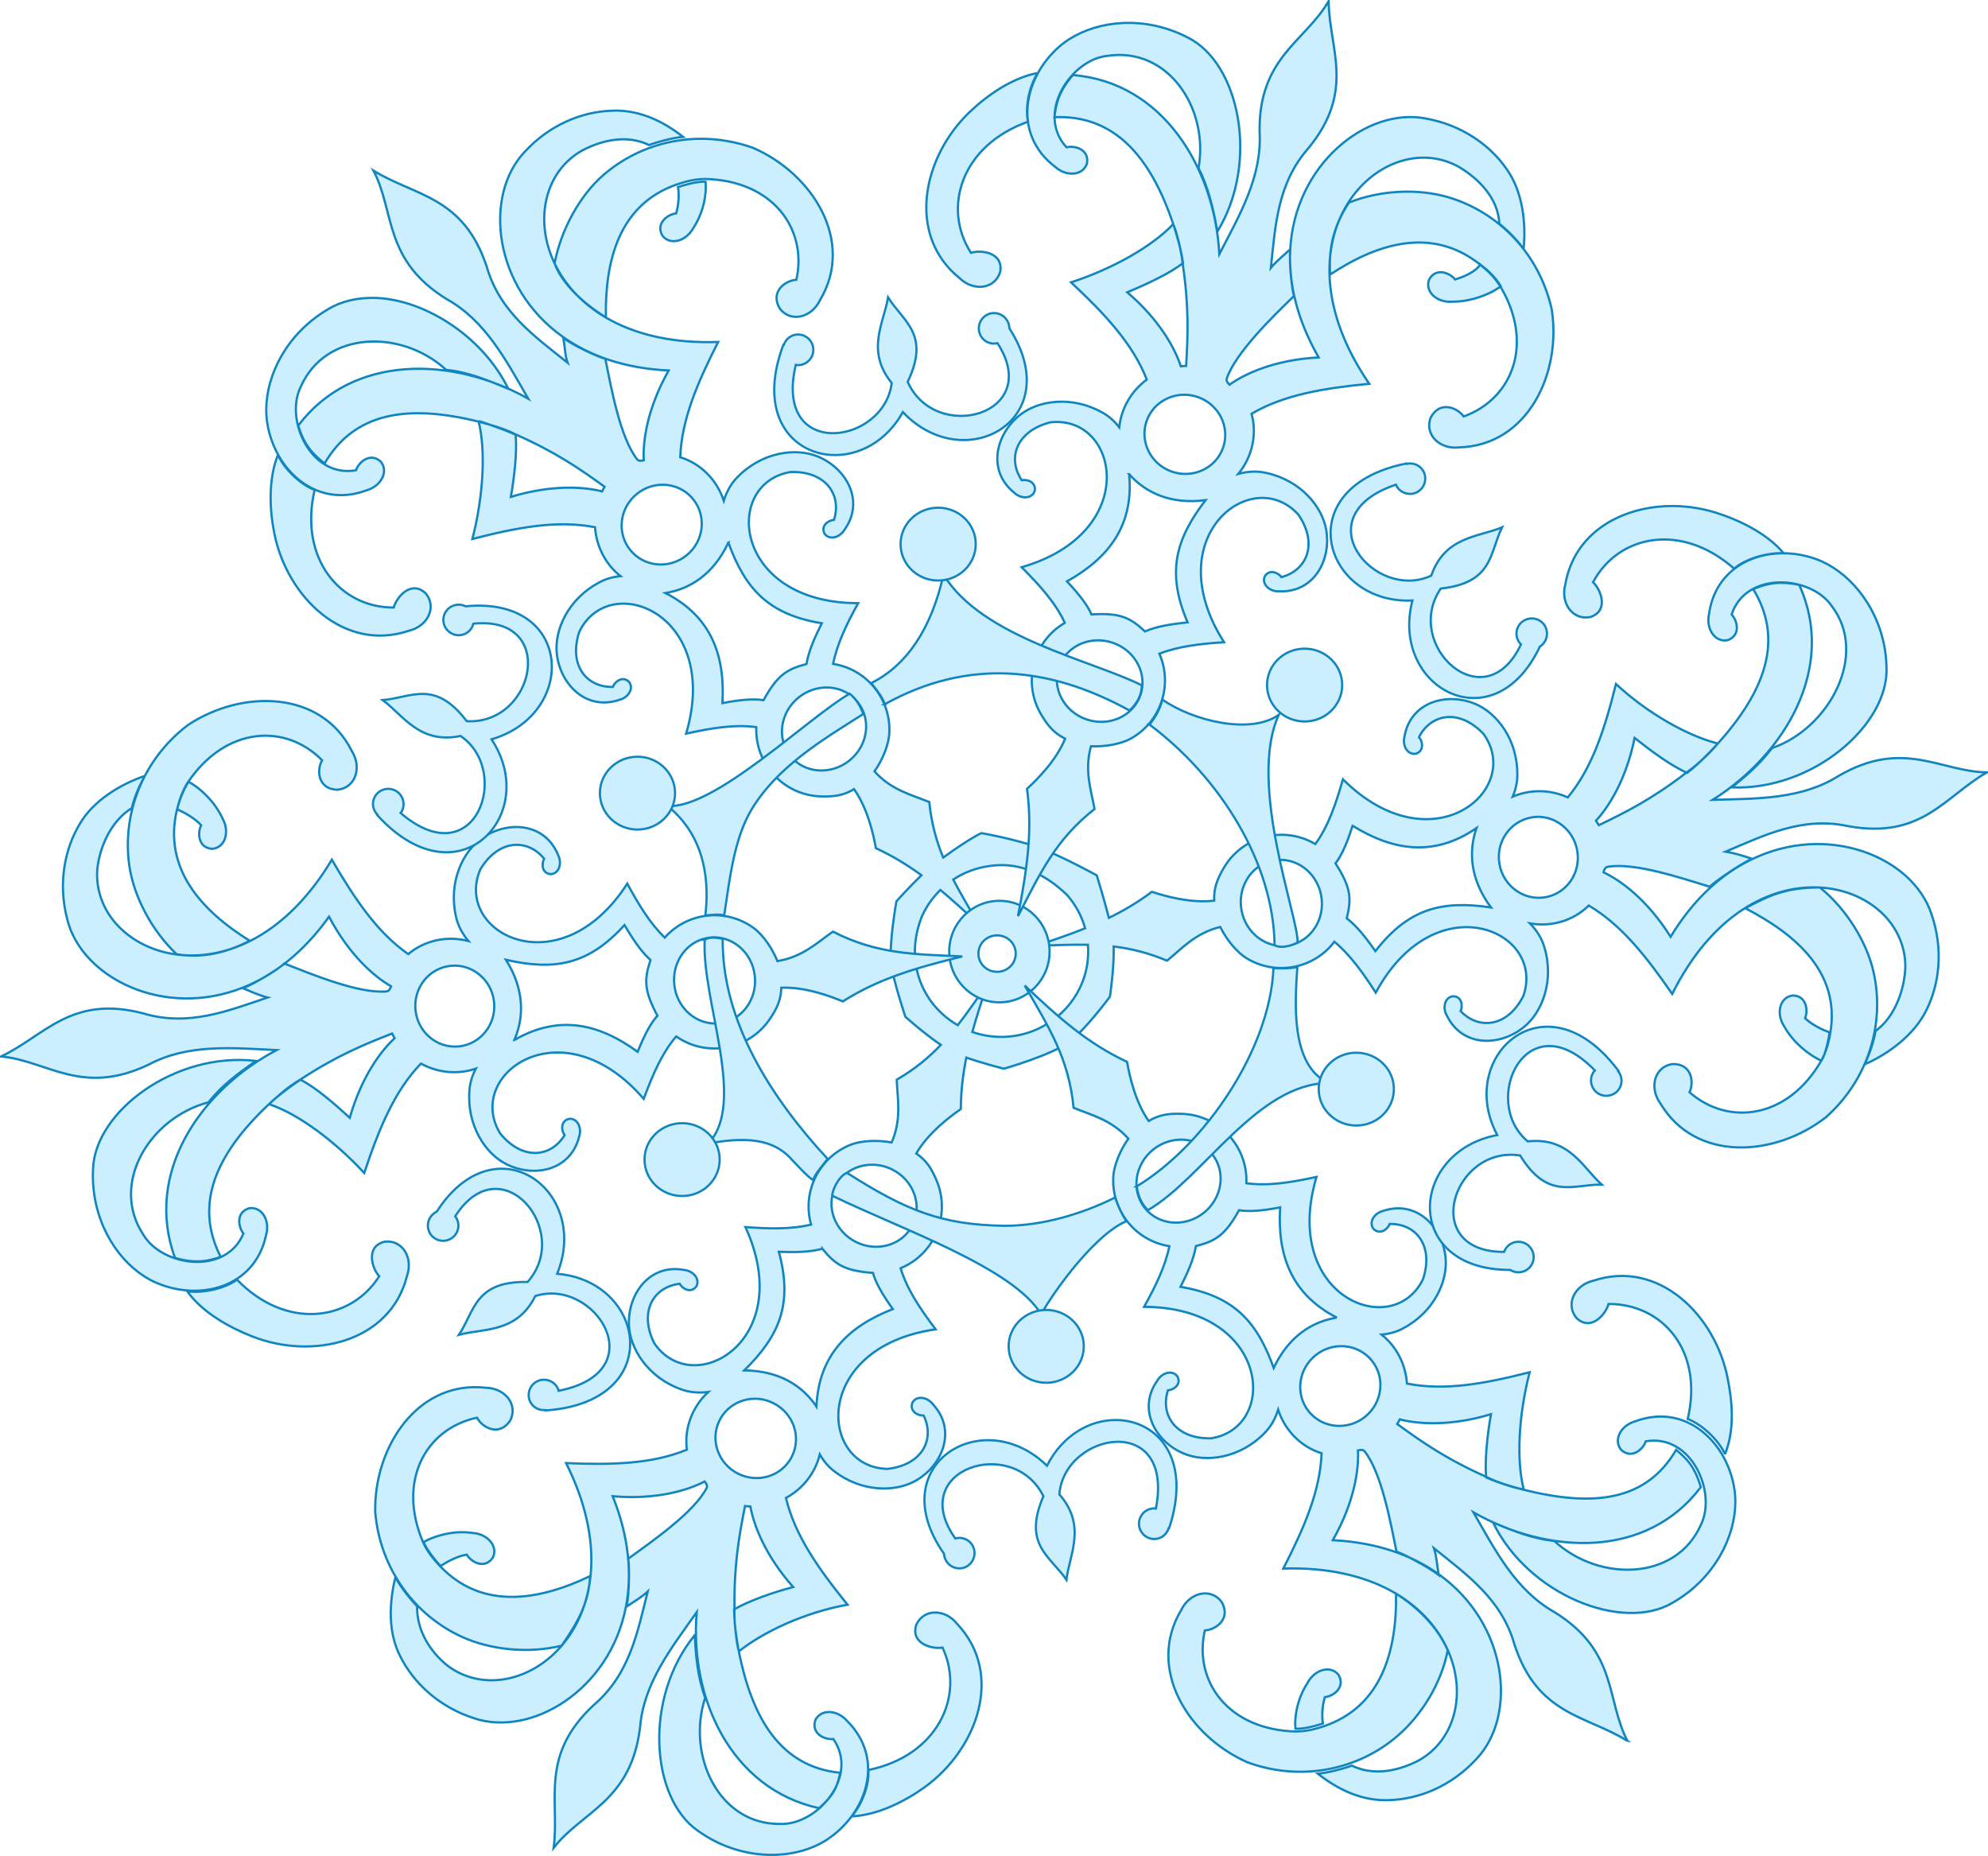 <?xml version="1.0" encoding="UTF-8" standalone="no"?>
<!-- Created with Inkscape (http://www.inkscape.org/) -->
<svg
    xmlns:dc="http://purl.org/dc/elements/1.1/"
    xmlns:cc="http://creativecommons.org/ns#"
    xmlns:rdf="http://www.w3.org/1999/02/22-rdf-syntax-ns#"
    xmlns:svg="http://www.w3.org/2000/svg"
    xmlns="http://www.w3.org/2000/svg"
    xmlns:sodipodi="http://sodipodi.sourceforge.net/DTD/sodipodi-0.dtd"
    xmlns:inkscape="http://www.inkscape.org/namespaces/inkscape"
    xmlns:ns1="http://sozi.baierouge.fr"
    xmlns:xlink="http://www.w3.org/1999/xlink"
    width="429.566"
    height="401.045"
    id="svg2"
    version="1.1"
    inkscape:version="0.47 r22583"
    sodipodi:docname="Новый документ 1"
  >
  <title
      id="title4765"
    >Snow flake</title
  >
  <defs
      id="defs4"
    >
    <inkscape:perspective
        sodipodi:type="inkscape:persp3d"
        inkscape:vp_x="0 : 526.18109 : 1"
        inkscape:vp_y="0 : 1000 : 0"
        inkscape:vp_z="744.09448 : 526.18109 : 1"
        inkscape:persp3d-origin="372.04724 : 350.78739 : 1"
        id="perspective10"
    />
    <inkscape:perspective
        id="perspective2826"
        inkscape:persp3d-origin="0.5 : 0.33333333 : 1"
        inkscape:vp_z="1 : 0.5 : 1"
        inkscape:vp_y="0 : 1000 : 0"
        inkscape:vp_x="0 : 0.5 : 1"
        sodipodi:type="inkscape:persp3d"
    />
    <inkscape:perspective
        id="perspective2848"
        inkscape:persp3d-origin="0.5 : 0.33333333 : 1"
        inkscape:vp_z="1 : 0.5 : 1"
        inkscape:vp_y="0 : 1000 : 0"
        inkscape:vp_x="0 : 0.5 : 1"
        sodipodi:type="inkscape:persp3d"
    />
    <inkscape:perspective
        id="perspective2877"
        inkscape:persp3d-origin="0.5 : 0.33333333 : 1"
        inkscape:vp_z="1 : 0.5 : 1"
        inkscape:vp_y="0 : 1000 : 0"
        inkscape:vp_x="0 : 0.5 : 1"
        sodipodi:type="inkscape:persp3d"
    />
    <inkscape:perspective
        id="perspective2916"
        inkscape:persp3d-origin="0.5 : 0.33333333 : 1"
        inkscape:vp_z="1 : 0.5 : 1"
        inkscape:vp_y="0 : 1000 : 0"
        inkscape:vp_x="0 : 0.5 : 1"
        sodipodi:type="inkscape:persp3d"
    />
    <inkscape:perspective
        id="perspective2940"
        inkscape:persp3d-origin="0.5 : 0.33333333 : 1"
        inkscape:vp_z="1 : 0.5 : 1"
        inkscape:vp_y="0 : 1000 : 0"
        inkscape:vp_x="0 : 0.5 : 1"
        sodipodi:type="inkscape:persp3d"
    />
    <inkscape:perspective
        id="perspective2965"
        inkscape:persp3d-origin="0.5 : 0.33333333 : 1"
        inkscape:vp_z="1 : 0.5 : 1"
        inkscape:vp_y="0 : 1000 : 0"
        inkscape:vp_x="0 : 0.5 : 1"
        sodipodi:type="inkscape:persp3d"
    />
    <inkscape:perspective
        id="perspective2993"
        inkscape:persp3d-origin="0.5 : 0.33333333 : 1"
        inkscape:vp_z="1 : 0.5 : 1"
        inkscape:vp_y="0 : 1000 : 0"
        inkscape:vp_x="0 : 0.5 : 1"
        sodipodi:type="inkscape:persp3d"
    />
    <inkscape:perspective
        id="perspective3021"
        inkscape:persp3d-origin="0.5 : 0.33333333 : 1"
        inkscape:vp_z="1 : 0.5 : 1"
        inkscape:vp_y="0 : 1000 : 0"
        inkscape:vp_x="0 : 0.5 : 1"
        sodipodi:type="inkscape:persp3d"
    />
    <inkscape:perspective
        id="perspective3043"
        inkscape:persp3d-origin="0.5 : 0.33333333 : 1"
        inkscape:vp_z="1 : 0.5 : 1"
        inkscape:vp_y="0 : 1000 : 0"
        inkscape:vp_x="0 : 0.5 : 1"
        sodipodi:type="inkscape:persp3d"
    />
    <inkscape:perspective
        id="perspective3043-7"
        inkscape:persp3d-origin="0.5 : 0.33333333 : 1"
        inkscape:vp_z="1 : 0.5 : 1"
        inkscape:vp_y="0 : 1000 : 0"
        inkscape:vp_x="0 : 0.5 : 1"
        sodipodi:type="inkscape:persp3d"
    />
    <inkscape:perspective
        id="perspective3089"
        inkscape:persp3d-origin="0.5 : 0.33333333 : 1"
        inkscape:vp_z="1 : 0.5 : 1"
        inkscape:vp_y="0 : 1000 : 0"
        inkscape:vp_x="0 : 0.5 : 1"
        sodipodi:type="inkscape:persp3d"
    />
    <inkscape:perspective
        id="perspective3117"
        inkscape:persp3d-origin="0.5 : 0.33333333 : 1"
        inkscape:vp_z="1 : 0.5 : 1"
        inkscape:vp_y="0 : 1000 : 0"
        inkscape:vp_x="0 : 0.5 : 1"
        sodipodi:type="inkscape:persp3d"
    />
    <inkscape:perspective
        id="perspective3948"
        inkscape:persp3d-origin="0.5 : 0.33333333 : 1"
        inkscape:vp_z="1 : 0.5 : 1"
        inkscape:vp_y="0 : 1000 : 0"
        inkscape:vp_x="0 : 0.5 : 1"
        sodipodi:type="inkscape:persp3d"
    />
    <inkscape:perspective
        id="perspective3970"
        inkscape:persp3d-origin="0.5 : 0.33333333 : 1"
        inkscape:vp_z="1 : 0.5 : 1"
        inkscape:vp_y="0 : 1000 : 0"
        inkscape:vp_x="0 : 0.5 : 1"
        sodipodi:type="inkscape:persp3d"
    />
    <inkscape:perspective
        id="perspective3994"
        inkscape:persp3d-origin="0.5 : 0.33333333 : 1"
        inkscape:vp_z="1 : 0.5 : 1"
        inkscape:vp_y="0 : 1000 : 0"
        inkscape:vp_x="0 : 0.5 : 1"
        sodipodi:type="inkscape:persp3d"
    />
    <inkscape:perspective
        id="perspective4019"
        inkscape:persp3d-origin="0.5 : 0.33333333 : 1"
        inkscape:vp_z="1 : 0.5 : 1"
        inkscape:vp_y="0 : 1000 : 0"
        inkscape:vp_x="0 : 0.5 : 1"
        sodipodi:type="inkscape:persp3d"
    />
    <inkscape:perspective
        id="perspective4044"
        inkscape:persp3d-origin="0.5 : 0.33333333 : 1"
        inkscape:vp_z="1 : 0.5 : 1"
        inkscape:vp_y="0 : 1000 : 0"
        inkscape:vp_x="0 : 0.5 : 1"
        sodipodi:type="inkscape:persp3d"
    />
    <inkscape:perspective
        id="perspective4069"
        inkscape:persp3d-origin="0.5 : 0.33333333 : 1"
        inkscape:vp_z="1 : 0.5 : 1"
        inkscape:vp_y="0 : 1000 : 0"
        inkscape:vp_x="0 : 0.5 : 1"
        sodipodi:type="inkscape:persp3d"
    />
    <inkscape:perspective
        id="perspective4114"
        inkscape:persp3d-origin="0.5 : 0.33333333 : 1"
        inkscape:vp_z="1 : 0.5 : 1"
        inkscape:vp_y="0 : 1000 : 0"
        inkscape:vp_x="0 : 0.5 : 1"
        sodipodi:type="inkscape:persp3d"
    />
    <inkscape:perspective
        id="perspective4136"
        inkscape:persp3d-origin="0.5 : 0.33333333 : 1"
        inkscape:vp_z="1 : 0.5 : 1"
        inkscape:vp_y="0 : 1000 : 0"
        inkscape:vp_x="0 : 0.5 : 1"
        sodipodi:type="inkscape:persp3d"
    />
    <inkscape:perspective
        id="perspective4165"
        inkscape:persp3d-origin="0.5 : 0.33333333 : 1"
        inkscape:vp_z="1 : 0.5 : 1"
        inkscape:vp_y="0 : 1000 : 0"
        inkscape:vp_x="0 : 0.5 : 1"
        sodipodi:type="inkscape:persp3d"
    />
    <inkscape:perspective
        id="perspective4226"
        inkscape:persp3d-origin="0.5 : 0.33333333 : 1"
        inkscape:vp_z="1 : 0.5 : 1"
        inkscape:vp_y="0 : 1000 : 0"
        inkscape:vp_x="0 : 0.5 : 1"
        sodipodi:type="inkscape:persp3d"
    />
    <inkscape:perspective
        id="perspective4250"
        inkscape:persp3d-origin="0.5 : 0.33333333 : 1"
        inkscape:vp_z="1 : 0.5 : 1"
        inkscape:vp_y="0 : 1000 : 0"
        inkscape:vp_x="0 : 0.5 : 1"
        sodipodi:type="inkscape:persp3d"
    />
    <inkscape:perspective
        id="perspective4278"
        inkscape:persp3d-origin="0.5 : 0.33333333 : 1"
        inkscape:vp_z="1 : 0.5 : 1"
        inkscape:vp_y="0 : 1000 : 0"
        inkscape:vp_x="0 : 0.5 : 1"
        sodipodi:type="inkscape:persp3d"
    />
    <inkscape:perspective
        id="perspective4303"
        inkscape:persp3d-origin="0.5 : 0.33333333 : 1"
        inkscape:vp_z="1 : 0.5 : 1"
        inkscape:vp_y="0 : 1000 : 0"
        inkscape:vp_x="0 : 0.5 : 1"
        sodipodi:type="inkscape:persp3d"
    />
    <inkscape:perspective
        id="perspective4325"
        inkscape:persp3d-origin="0.5 : 0.33333333 : 1"
        inkscape:vp_z="1 : 0.5 : 1"
        inkscape:vp_y="0 : 1000 : 0"
        inkscape:vp_x="0 : 0.5 : 1"
        sodipodi:type="inkscape:persp3d"
    />
    <inkscape:perspective
        id="perspective4347"
        inkscape:persp3d-origin="0.5 : 0.33333333 : 1"
        inkscape:vp_z="1 : 0.5 : 1"
        inkscape:vp_y="0 : 1000 : 0"
        inkscape:vp_x="0 : 0.5 : 1"
        sodipodi:type="inkscape:persp3d"
    />
    <inkscape:perspective
        id="perspective4369"
        inkscape:persp3d-origin="0.5 : 0.33333333 : 1"
        inkscape:vp_z="1 : 0.5 : 1"
        inkscape:vp_y="0 : 1000 : 0"
        inkscape:vp_x="0 : 0.5 : 1"
        sodipodi:type="inkscape:persp3d"
    />
    <inkscape:perspective
        id="perspective4391"
        inkscape:persp3d-origin="0.5 : 0.33333333 : 1"
        inkscape:vp_z="1 : 0.5 : 1"
        inkscape:vp_y="0 : 1000 : 0"
        inkscape:vp_x="0 : 0.5 : 1"
        sodipodi:type="inkscape:persp3d"
    />
    <inkscape:perspective
        id="perspective4413"
        inkscape:persp3d-origin="0.5 : 0.33333333 : 1"
        inkscape:vp_z="1 : 0.5 : 1"
        inkscape:vp_y="0 : 1000 : 0"
        inkscape:vp_x="0 : 0.5 : 1"
        sodipodi:type="inkscape:persp3d"
    />
    <inkscape:perspective
        id="perspective4440"
        inkscape:persp3d-origin="0.5 : 0.33333333 : 1"
        inkscape:vp_z="1 : 0.5 : 1"
        inkscape:vp_y="0 : 1000 : 0"
        inkscape:vp_x="0 : 0.5 : 1"
        sodipodi:type="inkscape:persp3d"
    />
    <inkscape:perspective
        id="perspective4471"
        inkscape:persp3d-origin="0.5 : 0.33333333 : 1"
        inkscape:vp_z="1 : 0.5 : 1"
        inkscape:vp_y="0 : 1000 : 0"
        inkscape:vp_x="0 : 0.5 : 1"
        sodipodi:type="inkscape:persp3d"
    />
    <inkscape:perspective
        id="perspective4495"
        inkscape:persp3d-origin="0.5 : 0.33333333 : 1"
        inkscape:vp_z="1 : 0.5 : 1"
        inkscape:vp_y="0 : 1000 : 0"
        inkscape:vp_x="0 : 0.5 : 1"
        sodipodi:type="inkscape:persp3d"
    />
    <inkscape:perspective
        id="perspective4540"
        inkscape:persp3d-origin="0.5 : 0.33333333 : 1"
        inkscape:vp_z="1 : 0.5 : 1"
        inkscape:vp_y="0 : 1000 : 0"
        inkscape:vp_x="0 : 0.5 : 1"
        sodipodi:type="inkscape:persp3d"
    />
    <inkscape:perspective
        id="perspective4562"
        inkscape:persp3d-origin="0.5 : 0.33333333 : 1"
        inkscape:vp_z="1 : 0.5 : 1"
        inkscape:vp_y="0 : 1000 : 0"
        inkscape:vp_x="0 : 0.5 : 1"
        sodipodi:type="inkscape:persp3d"
    />
    <inkscape:perspective
        id="perspective4584"
        inkscape:persp3d-origin="0.5 : 0.33333333 : 1"
        inkscape:vp_z="1 : 0.5 : 1"
        inkscape:vp_y="0 : 1000 : 0"
        inkscape:vp_x="0 : 0.5 : 1"
        sodipodi:type="inkscape:persp3d"
    />
    <inkscape:perspective
        id="perspective4606"
        inkscape:persp3d-origin="0.5 : 0.33333333 : 1"
        inkscape:vp_z="1 : 0.5 : 1"
        inkscape:vp_y="0 : 1000 : 0"
        inkscape:vp_x="0 : 0.5 : 1"
        sodipodi:type="inkscape:persp3d"
    />
    <inkscape:perspective
        id="perspective4628"
        inkscape:persp3d-origin="0.5 : 0.33333333 : 1"
        inkscape:vp_z="1 : 0.5 : 1"
        inkscape:vp_y="0 : 1000 : 0"
        inkscape:vp_x="0 : 0.5 : 1"
        sodipodi:type="inkscape:persp3d"
    />
    <inkscape:perspective
        id="perspective4656"
        inkscape:persp3d-origin="0.5 : 0.33333333 : 1"
        inkscape:vp_z="1 : 0.5 : 1"
        inkscape:vp_y="0 : 1000 : 0"
        inkscape:vp_x="0 : 0.5 : 1"
        sodipodi:type="inkscape:persp3d"
    />
    <inkscape:perspective
        id="perspective4656-9"
        inkscape:persp3d-origin="0.5 : 0.33333333 : 1"
        inkscape:vp_z="1 : 0.5 : 1"
        inkscape:vp_y="0 : 1000 : 0"
        inkscape:vp_x="0 : 0.5 : 1"
        sodipodi:type="inkscape:persp3d"
    />
    <inkscape:perspective
        id="perspective4687"
        inkscape:persp3d-origin="0.5 : 0.33333333 : 1"
        inkscape:vp_z="1 : 0.5 : 1"
        inkscape:vp_y="0 : 1000 : 0"
        inkscape:vp_x="0 : 0.5 : 1"
        sodipodi:type="inkscape:persp3d"
    />
    <inkscape:perspective
        id="perspective4709"
        inkscape:persp3d-origin="0.5 : 0.33333333 : 1"
        inkscape:vp_z="1 : 0.5 : 1"
        inkscape:vp_y="0 : 1000 : 0"
        inkscape:vp_x="0 : 0.5 : 1"
        sodipodi:type="inkscape:persp3d"
    />
    <inkscape:perspective
        id="perspective4731"
        inkscape:persp3d-origin="0.5 : 0.33333333 : 1"
        inkscape:vp_z="1 : 0.5 : 1"
        inkscape:vp_y="0 : 1000 : 0"
        inkscape:vp_x="0 : 0.5 : 1"
        sodipodi:type="inkscape:persp3d"
    />
  </defs
  >
  <sodipodi:namedview
      id="base"
      pagecolor="#ffffff"
      bordercolor="#666666"
      borderopacity="1.0"
      inkscape:pageopacity="0.0"
      inkscape:pageshadow="2"
      inkscape:zoom="0.69652826"
      inkscape:cx="-15.716576"
      inkscape:cy="399.14048"
      inkscape:document-units="px"
      inkscape:current-layer="layer1"
      showgrid="false"
      showguides="true"
      inkscape:guide-bbox="true"
      inkscape:window-width="1280"
      inkscape:window-height="968"
      inkscape:window-x="-4"
      inkscape:window-y="-4"
      inkscape:window-maximized="1"
  />
  <g
      inkscape:label="Layer 1"
      inkscape:groupmode="layer"
      id="layer1"
      transform="translate(-32.301,-417.043)"
    >
    <g
        id="g4745"
      >
      <path
          sodipodi:nodetypes="cccsccscccccccccccccccsccccsccccccssccccsccccsccccccscccccccccsccscccccccccccccccsccccsccccccssccccsccccsccccccscccccccccsccscccccccccccccccsccccsccccccssccccsccccsccccccsccccccccccccccccccccccccccccssccccccccsccccccscsscccccccsccccccccccccccccssccscssccscsscccccccccscssccsccccssssccccscccccccscccccsccccccccsscsccccccccccscccccccccsscscccccccccccccsccccscccccccccc"
          id="path2906-5-1-5-3-1-2"
          d="m 165.469,440.938 c -0.359,-0.004 -0.699,0.014 -1.062,0.031 -6.342,0.22 -13.357,3.005 -18.781,8.938 -8.82,9.355 -6.86,29.181 8.312,39.938 5.709,4.047 13.277,6.802 22.844,7.25 -4.681,8.288 -5.605,15.382 -5.375,19.406 -0.628,0.165 -1.145,0.163 -1.469,-0.25 -3.646,-4.654 -5.553,-15.367 -6.844,-21.691 -0.993,-0.148 -6.793,-2.764 -9.062,-4.496 0.335,1.993 0.354,3.75 0.906,5.343 -7.106,-5.672 -14.633,-10.952 -17.438,-20.656 -5.036,-15.387 -15.619,-15.325 -24.5,-20.844 4.655,8.9 2.13,19.359 15.844,27.781 8.422,4.701 12.829,13.274 17.594,21.5 -16.35,-9.185 -38.012,-9.702 -49.696,5.816 1.427,4.828 3.787,6.612 5.692,8.19 6.452,-11.104 17.99,-12.817 33.191,-9.068 2.795,0.721 5.563,1.51 8.156,2.812 8.757,3.882 13.959,7.524 19.156,11.281 -0.198,0.33 -0.358,0.654 -0.531,1 -3.969,-1.017 -10.963,-1.483 -19.719,1.188 0.774,-4.475 1.358,-9.625 1.031,-13.441 -2.866,-1.289 -8.054,-3.039 -8.031,-2.953 1.643,6.304 1.039,16.353 -1.312,25.487 9.857,-2.533 18.378,-4.123 26.5,-2.531 0.303,4.275 2.356,8.082 5.5,10.562 -1.662,0.156 -3.228,0.605 -4.625,1.375 -6.656,3.536 -9.742,10.269 -9.125,15.5 0.776,6.577 6.35,12.24 13.438,9.875 2.043,-0.491 3.259,-2.482 2.156,-3.906 -1.396,-1.368 -3.072,-0.055 -3.5,1.094 -5.693,0.129 -9.611,-4.688 -7.25,-11.906 6.517,-13.478 30.712,-3.895 23.094,22 5.596,-1.236 10.505,-2.032 15.125,-1.406 -0.001,0.031 0.032,0.093 0.031,0.125 -0.252,7.946 5.992,14.591 13.938,14.844 2.859,0.091 4.906,-0.194 7.188,-1.562 2.896,4.115 4.133,9.537 4.719,12.75 3.593,1.668 6.785,3.616 9.844,5.844 -2.552,2.463 -5.406,5.625 -5.406,5.625 0,0 -1.639,9.106 -1.156,13.344 0.426,3.743 3.094,11.625 3.094,11.625 0,0 3.976,3.58 7.656,6.062 -2.629,2.766 -5.645,5.269 -9.531,7.531 0.153,4.089 1.106,8.487 -1.094,13.562 -2.688,-0.511 -6.413,-0.544 -9.125,0.594 -6.784,2.846 -10.24,10.256 -8.281,17.156 -4.222,0.998 -8.898,0.928 -14.188,0.531 11.219,24.551 -11.354,37.479 -19.719,25.062 -3.362,-6.81 -0.154,-12.132 5.5,-12.812 0.587,1.076 2.406,2.146 3.594,0.594 0.89,-1.567 -0.595,-3.398 -2.688,-3.594 -7.352,-1.335 -12.041,5.098 -11.875,11.719 0.132,5.266 4.128,11.507 11.219,14.062 1.826,0.69 3.878,0.862 5.938,0.594 -3.464,3.197 -5.228,7.845 -4.625,12.469 -7.519,3.104 -16.09,3.314 -26.094,2.906 17.177,34.428 -10.348,55.138 -25.562,43.812 -3.898,-3.098 -6.735,-7.715 -6.637,-12.89 -2.269,-2.383 -3.976,-4.928 -4.701,-6.238 -1.339,5.547 -1.614,11.885 1.057,17.066 2.837,5.676 8.287,10.91 15.938,13.375 12.176,4.13 29.372,-5.884 32.844,-24.156 1.306,-6.875 0.696,-14.926 -2.875,-23.812 9.484,0.81 16.311,-1.305 19.875,-3.188 0.411,0.503 0.647,0.971 0.406,1.438 -2.716,5.252 -11.727,11.466 -16.941,15.269 0.278,0.964 0.291,7.547 -0.34,10.332 1.673,-1.134 3.343,-2.093 4.562,-3.257 -2.203,8.822 -3.904,17.851 -11.562,24.438 -11.898,10.98 -7.425,20.566 -8.75,30.938 6.158,-7.935 16.701,-9.994 18.656,-25.969 0.773,-9.614 6.751,-17.183 12.25,-24.938 -1.553,18.689 7.448,38.172 26.42,42.344 3.797,-3.305 3.976,-5.259 4.618,-7.648 -12.782,-1.249 -19.156,-11.531 -22.069,-26.915 -0.506,-2.842 -0.919,-5.694 -0.812,-8.594 -0.111,-9.578 1.026,-15.835 2.281,-22.125 0.382,0.043 0.77,0.08 1.156,0.094 0.726,4.033 3.18,10.555 9.25,17.406 -4.392,1.157 -9.427,2.934 -12.76,4.818 0.02,3.143 0.768,9.297 1.127,9.009 5.082,-4.075 14.099,-8.355 23.384,-10.015 -6.403,-7.91 -11.382,-15.015 -13.312,-23.062 3.761,-2.053 6.364,-5.515 7.312,-9.406 0.833,1.446 1.875,2.706 3.156,3.656 5.984,4.582 13.374,4.58 17.875,1.844 5.659,-3.441 8.505,-10.882 3.406,-16.344 -1.296,-1.654 -3.601,-1.908 -4.438,-0.312 -0.663,1.839 1.215,2.838 2.438,2.75 2.485,5.124 -0.266,10.676 -7.812,11.531 -14.967,-0.321 -16.311,-26.315 10.406,-30.156 -3.451,-4.575 -6.21,-8.726 -7.562,-13.188 0.029,-0.013 0.065,-0.051 0.094,-0.062 7.331,-3.075 10.763,-11.544 7.688,-18.875 -1.106,-2.638 -2.213,-4.369 -4.406,-5.875 2.538,-4.346 6.947,-7.725 9.625,-9.594 0.022,-3.872 0.464,-7.5 1.188,-11.125 3.496,1.224 8.094,2.406 8.094,2.406 0,0 10.022,-2.828 14.031,-5.719 3.505,-2.527 8.906,-9.844 8.906,-9.844 0,0 0.945,-6.173 0.812,-10.844 3.722,0.443 7.463,1.354 11.531,3.062 3.173,-2.583 6.123,-5.983 11.5,-7.281 1.21,2.454 3.397,5.425 5.938,6.906 6.356,3.704 14.388,1.999 18.719,-3.719 3.338,2.771 6.07,6.537 8.938,11 12.852,-23.736 36.787,-13.466 31.906,0.688 -3.415,6.784 -9.616,7.418 -13.562,3.312 0.506,-1.116 0.298,-3.204 -1.656,-3.219 -1.786,0.233 -2.353,2.524 -1.25,4.312 3.359,6.675 11.282,6.555 16.469,2.438 4.125,-3.275 6.728,-10.237 4.5,-17.438 -0.548,-1.873 -1.64,-3.58 -3.094,-5.062 4.638,0.842 9.389,-0.579 12.719,-3.844 7.005,4.136 12.335,10.86 18.031,19.094 17.154,-34.44 50.261,-24.936 50.375,-5.969 -0.127,4.978 -2.235,10.923 -6.427,13.96 -0.631,3.435 -1.776,5.882 -2.373,7.223 5.236,-2.27 10.832,-6.494 13.362,-11.745 2.825,-5.682 3.699,-13.188 1.062,-20.781 -4.03,-12.209 -22.381,-19.882 -39.062,-11.656 -6.276,3.095 -12.334,8.424 -17.281,16.625 -5.062,-8.061 -10.851,-12.224 -14.5,-13.938 0.154,-0.631 0.389,-1.099 0.906,-1.188 5.829,-0.992 15.906,2.44 22.082,4.314 0.603,-0.802 6.495,-4.882 9.098,-6.054 -1.912,-0.654 -4.017,-1.269 -5.68,-1.541 8.37,-3.551 16.599,-7.652 26.469,-5.5 15.93,2.893 20.889,-6.441 29.969,-11.625 -10.043,-0.141 -18.035,-7.335 -31.969,0.719 -8.142,5.17 -17.779,4.943 -27.281,5.219 15.859,-10.009 26.779,-28.785 18.691,-46.446 -4.925,-1.043 -7.648,-0.019 -9.942,0.906 6.696,10.959 2.595,22.11 -7.937,33.696 -1.965,2.115 -3.964,4.183 -6.344,5.844 -7.582,5.854 -13.284,8.685 -19.062,11.469 -0.196,-0.331 -0.403,-0.652 -0.625,-0.969 2.783,-3.007 6.526,-8.904 8.344,-17.875 3.568,2.811 7.841,6.012 11.352,7.54 2.498,-1.908 6.92,-6.27 6.474,-6.384 -6.313,-1.606 -14.943,-6.397 -21.858,-12.812 -2.463,9.875 -5.142,18.114 -10.406,24.5 -3.904,-1.768 -8.228,-1.741 -11.906,-0.156 0.654,-1.536 1.012,-3.155 1,-4.75 0.057,-7.537 -4.387,-13.428 -9.281,-15.375 -6.154,-2.448 -13.801,-0.266 -15.094,7.094 -0.54,2.031 0.66,4.042 2.438,3.75 1.868,-0.577 1.494,-2.671 0.688,-3.594 2.596,-5.069 8.712,-6.199 13.938,-0.688 8.753,12.145 -11.226,28.836 -30.375,9.812 -1.576,5.51 -3.22,10.235 -5.969,14 -0.027,-0.016 -0.067,-0.047 -0.094,-0.062 -6.868,-4.003 -15.684,-1.65 -19.688,5.219 -1.44,2.471 -2.18,4.404 -2.062,7.062 -4.998,0.589 -10.364,-0.892 -13.469,-1.906 -3.015,2.246 -6.058,4.054 -9.281,5.625 -1.083,-4.202 -2.625,-9.188 -2.625,-9.188 0,0 -6.97,-3.835 -11.938,-5.781 -3.439,-1.348 -9.483,-2.731 -13,-3.344 0,0 -2.2,0.919 -8.25,5.281 -1.469,-3.605 -2.55,-7.433 -3,-12 -3.782,-1.561 -8.143,-2.514 -11.844,-6.625 1.582,-2.232 3.125,-5.592 3.219,-8.531 0.234,-7.353 -5.067,-13.599 -12.156,-14.688 0.848,-4.254 2.845,-8.479 5.406,-13.125 -26.992,-0.008 -29.364,-25.901 -14.594,-28.344 7.591,-0.225 11.107,4.919 9.375,10.344 -1.222,0.086 -2.949,1.274 -2.031,3 1.055,1.461 3.327,0.852 4.375,-0.969 4.272,-6.131 0.402,-13.054 -5.688,-15.656 -4.844,-2.07 -12.196,-1.042 -17.469,4.344 -1.387,1.374 -2.388,3.172 -3,5.156 -1.467,-4.479 -4.951,-8.031 -9.406,-9.406 0.304,-8.129 3.656,-15.978 8.188,-24.906 -38.454,1.302 -45.846,-32.342 -29.219,-41.469 4.438,-2.257 9.616,-3.335 14.281,-1.094 3.111,-1.073 5.882,-1.636 7.375,-1.75 -4.208,-3.304 -9.054,-5.634 -14.438,-5.688 l 5e-5,5e-5 z m 18.594,6.094 c -7.974,-0.071 -15.594,2.789 -21.406,7.844 -5.073,4.411 -9.148,11.812 -10.519,19.077 1.628,4.572 6.672,8.976 11.082,11.668 -0.22,-12.227 2.843,-24.4 15.312,-28.714 2.029,-0.707 4.102,-1.203 6.25,-1.188 14.516,0.364 22.048,10.833 19.594,21.781 -2.474,0.15 -5.748,2.622 -3.562,6.25 2.417,3.076 6.887,1.904 8.688,-1.875 7.573,-12.706 -1.588,-27.293 -14.469,-32.875 -3.639,-1.308 -7.344,-1.937 -10.969,-1.969 z m 0.031,9.281 c -1.607,0.065 -3.801,0.635 -5.281,1.156 0.261,1.758 0.136,3.764 -0.406,5.688 -1.894,0.198 -4.486,2.18 -2.969,4.812 1.716,2.213 5.187,1.166 6.719,-1.719 2.024,-3.127 2.869,-6.892 2.594,-9.938 -0.202,-0.013 -0.427,-0.009 -0.656,0 z m -71.312,25.094 c -3.484,10e-4 -6.745,0.756 -9.406,2.344 -1.269,0.731 -2.441,1.54 -3.531,2.406 -7.63,6.062 -10.894,15.105 -9.812,22.188 1.554,10.177 10.551,18.707 21.438,14.656 3.148,-0.872 4.883,-4.064 3.094,-6.219 -2.242,-2.051 -4.74,0.068 -5.344,1.875 -9.8,1.734 -15.496,-11.018 -11.906,-18.094 5.33,-12.058 21.704,-12.496 31.405,-3.595 4.639,0.419 9.122,2.297 13.418,4.082 -5.807,-11.829 -18.902,-19.646 -29.355,-19.643 l -5e-5,0 z m -20.434,33.928 c -2.122,5.359 -1.781,11.884 -0.785,16.915 2.725,13.771 15.04,25.802 29.062,21.094 4.075,-0.959 6.151,-5.08 3.656,-8.094 -3.082,-2.905 -6.235,0.677 -6.906,3.062 -11.527,0.08 -20.533,-10.503 -17.092,-25.415 -2.992,-1.121 -6.468,-4.394 -7.935,-7.562 z M 175.5,521.781 c 2.496,0.003 4.936,1.09 6.594,3.156 2.948,3.673 2.3,9.1 -1.469,12.125 -3.769,3.025 -9.209,2.485 -12.156,-1.188 -2.948,-3.673 -2.3,-9.1 1.469,-12.125 1.649,-1.323 3.621,-1.971 5.562,-1.969 z m 217.062,4.625 c -10.403,0.368 -20.132,5.976 -22.031,16.906 -1.096,4.04 1.569,7.822 5.406,7.062 4.022,-1.328 2.372,-5.806 0.594,-7.531 5.415,-10.176 18.998,-13.054 30.476,-2.932 2.41,-2.098 7.237,-3.527 10.722,-3.31 -3.703,-4.417 -9.893,-7.303 -14.792,-8.821 -3.352,-1.039 -6.907,-1.498 -10.375,-1.375 z m -202.875,7.875 c 3.615,9.944 8.577,15.531 20.188,17.438 -1.429,2.897 -2.813,5.813 -3.312,8.812 -4.209,1.097 -6.277,2.34 -9.281,7.812 -1.797,-0.319 -4.559,-0.215 -8.875,0.625 0.581,-10.168 -2.309,-18.664 -12.312,-23.781 5.279,-0.862 10.37,-4.022 13.594,-10.906 z m 227.531,2.312 c -7.478,0.153 -14.412,4.467 -15.625,13.094 -0.732,3.184 1.254,6.236 4,5.688 2.871,-0.996 2.177,-4.172 0.875,-5.562 3.139,-9.444 17.079,-8.4 21.594,-1.875 8.069,10.426 -0.398,26.448 -12.843,30.744 -3.084,3.881 -5.119,5.577 -8.733,8.506 17.556,0.696 33.97,-13.551 33.451,-25.938 -0.039,-1.464 -0.163,-2.848 -0.406,-4.219 -1.7,-9.595 -8.1,-16.768 -14.844,-19.188 -2.423,-0.869 -4.976,-1.301 -7.469,-1.25 z m -206.469,29 c 2.62,-0.043 5.176,1.039 6.875,3.156 3.021,3.764 2.226,9.409 -1.781,12.625 -4.007,3.216 -9.729,2.795 -12.75,-0.969 -3.021,-3.764 -2.226,-9.44 1.781,-12.656 1.753,-1.407 3.837,-2.122 5.875,-2.156 z M 364,593.562 c 4.311,-0.331 8.281,2.762 9.094,7.219 0.867,4.754 -2.18,9.28 -6.812,10.125 -4.633,0.845 -9.102,-2.34 -9.969,-7.094 -0.867,-4.754 2.211,-9.28 6.844,-10.125 0.29,-0.053 0.556,-0.103 0.844,-0.125 z m -39.438,1.906 c 8.667,5.35 17.52,6.863 26.781,0.5 -1.754,5.053 -1.395,11.045 3.125,17.156 -10.466,-1.553 -17.766,0.133 -24.969,9.438 -1.868,-2.636 -3.788,-5.227 -6.188,-7.094 1.039,-4.224 0.946,-6.629 -2.438,-11.875 1.136,-1.428 2.373,-3.929 3.688,-8.125 z m -15.281,7.375 c 4.076,0.14 7.693,3.296 8.5,7.719 0.922,5.055 -2.189,9.884 -6.938,10.75 -4.748,0.866 -9.36,-2.539 -10.281,-7.594 -0.922,-5.055 2.189,-9.884 6.938,-10.75 0.594,-0.108 1.199,-0.145 1.781,-0.125 z m -60.625,1.125 c 2.377,-0.002 4.632,0.496 6.75,1.375 2.741,1.138 5.233,2.931 7.469,5.094 1.797,2.056 3.152,4.5 3.906,7.188 -3.281,1.324 -6.776,2.519 -10.594,3.781 3.996,-0.122 7.641,-0.293 11.188,-0.219 0.028,0.453 0.062,0.918 0.062,1.375 0,2.4 -0.44,4.677 -1.281,6.781 -1.319,3.299 -3.576,6.131 -6.438,8.188 -3.101,2.229 -6.935,3.562 -11.062,3.562 -2.2,0 -4.29,-0.376 -6.25,-1.062 0.899,-3.293 2.009,-6.681 3.25,-10.344 -2.249,3.182 -4.274,6.147 -6.406,8.875 -2.452,-1.413 -4.577,-3.367 -6.156,-5.688 -1.714,-2.569 -2.695,-5.36 -3,-8.219 -0.341,-3.195 0.153,-6.448 1.406,-9.594 0.959,-2.145 2.33,-4.087 4,-5.719 2.678,2.225 5.373,4.696 8.25,7.406 -1.99,-3.423 -3.857,-6.532 -5.469,-9.656 2.329,-1.537 5.024,-2.563 7.938,-2.938 0.819,-0.116 1.645,-0.187 2.438,-0.188 z m 160.753,9.317 c 10.859,5.626 20.543,13.82 18.403,26.84 -0.343,2.121 -0.901,4.18 -1.938,6.062 -7.228,12.594 -20.039,14.244 -28.5,6.875 1.045,-2.247 0.45,-6.29 -3.781,-6.094 -3.856,0.661 -4.967,5.149 -2.5,8.531 7.571,12.707 24.773,11.579 35.812,2.906 9.222,-8.251 12.692,-20.315 10.25,-31.25 -1.465,-6.561 -5.86,-13.68 -11.597,-18.343 -7.874,-0.026 -11.424,2.034 -16.15,4.472 z m 10.153,18.871 c -2.763,0.456 -3.527,3.967 -1.719,6.688 1.787,3.268 5.228,6.183 8.038,7.39 0.86,-1.371 1.487,-4.337 1.768,-6.109 -1.67,-0.607 -3.872,-1.67 -5.306,-3.062 0.727,-1.761 0.256,-4.988 -2.781,-4.906 z m -198.906,36.562 c 1.482,-0.01 3.003,0.31 4.438,1.031 4.591,2.306 6.573,7.687 4.406,12 -2.167,4.313 -7.659,5.963 -12.25,3.656 -4.591,-2.306 -6.573,-7.687 -4.406,-12 1.49,-2.965 4.553,-4.665 7.812,-4.688 z M 210,686.875 c 2.748,3.372 4.712,4.763 10.938,5.219 0.457,1.767 1.722,4.237 4.281,7.812 -9.489,3.701 -16.007,9.837 -16.5,21.062 -2.98,-4.442 -7.992,-7.744 -15.594,-7.812 7.539,-7.423 10.564,-14.273 7.469,-25.625 3.229,0.095 6.471,0.137 9.406,-0.656 z m -75.469,29.906 c -13.154,0.315 -21.419,13.81 -21.156,26.969 1.038,12.331 8.579,22.369 18.781,27 6.121,2.779 14.332,3.663 21.509,1.889 3.453,-5.009 5.788,-8.958 6.164,-15.037 -11.028,5.285 -23.314,7.412 -32.423,-2.133 -1.487,-1.551 -2.808,-3.227 -3.688,-5.188 -5.706,-13.352 0.679,-24.585 11.656,-26.906 1.166,2.187 4.766,4.153 7.156,0.656 1.793,-3.477 -1.095,-7.059 -5.281,-7.125 -0.919,-0.1 -1.842,-0.146 -2.719,-0.125 z m 60.719,2.5 c 1.403,-0.03 2.838,0.291 4.188,0.969 4.318,2.169 6.083,7.323 3.969,11.531 -2.114,4.208 -7.307,5.857 -11.625,3.688 -4.318,-2.169 -6.114,-7.323 -4,-11.531 1.453,-2.893 4.383,-4.589 7.469,-4.656 z M 131.656,748.125 c -2.743,0.066 -5.832,0.979 -7.824,2.117 0.578,1.512 2.42,3.885 3.666,5.175 1.49,-0.969 3.682,-2.142 5.658,-2.449 0.968,1.64 3.83,3.193 5.594,0.719 1.299,-2.481 -1.083,-5.213 -4.344,-5.406 -0.921,-0.135 -1.836,-0.178 -2.75,-0.156 z m 102.75,17.344 c -1.685,-0.013 -3.242,0.833 -4.094,2.594 -1.36,4.011 3.208,5.382 5.656,5 4.867,10.449 -1.048,23.372 -16.041,26.445 0.225,3.188 -1.324,7.371 -3.595,10.024 5.756,-0.299 11.599,-3.315 15.76,-6.312 11.39,-8.206 17.207,-24.425 7.094,-35.219 -1.283,-1.654 -3.096,-2.518 -4.781,-2.531 z m -51.962,4.865 c -11.123,13.601 -9.554,35.251 0.65,42.292 1.193,0.85 2.384,1.588 3.625,2.219 8.686,4.418 18.259,3.648 24.25,-0.281 8.608,-5.646 12.649,-17.379 4.438,-25.594 -2.102,-2.5 -5.722,-2.742 -6.938,-0.219 -0.933,2.892 2.012,4.265 3.906,4.062 5.652,8.191 -3.572,18.665 -11.5,18.344 -13.183,0.168 -20.272,-14.712 -16.212,-27.236 -1.549,-4.393 -2.055,-8.938 -2.219,-13.587 z"
          style="fill:#cbefff;fill-opacity:1;stroke:#1185c0;stroke-width:0.485px;stroke-linecap:butt;stroke-linejoin:miter;stroke-opacity:1"
      />
      <path
          id="path4428"
          d="m 248.25,611.688 c -5.987,0 -10.844,4.912 -10.844,10.969 0,6.057 4.857,10.969 10.844,10.969 5.987,0 10.844,-4.912 10.844,-10.969 0,-6.057 -4.857,-10.969 -10.844,-10.969 z m -0.5,7.469 c 2.23,0 4.031,1.757 4.031,3.938 0,2.18 -1.801,3.938 -4.031,3.938 -2.23,0 -4.031,-1.757 -4.031,-3.938 0,-2.18 1.801,-3.938 4.031,-3.938 z"
          style="color:#000000;fill:#cbefff;fill-opacity:1;fill-rule:nonzero;stroke:#1185c0;stroke-width:0.48;stroke-linecap:butt;stroke-linejoin:miter;stroke-miterlimit:4;stroke-opacity:1;stroke-dasharray:none;stroke-dashoffset:0;marker:none;visibility:visible;display:inline;overflow:visible;enable-background:accumulate"
      />
      <path
          sodipodi:nodetypes="cccccccccccsccccsccccccsscccccsccccccscccccccccsccscccccccscccccccccccccccccccsccccccccccccsssccccccccccsssc"
          inkscape:transform-center-y="96.08401"
          inkscape:transform-center-x="-81.187693"
          id="path2906-5-1-5-3-1-2-9"
          d="m 383.948,793.21 c -4.628,-8.914 -2.06,-19.348 -15.748,-27.812 -8.407,-4.727 -12.779,-13.322 -17.519,-21.563 16.322,9.235 37.403,10.029 49.134,-5.453 -1.412,-4.832 -3.441,-6.467 -5.342,-8.051 -6.486,11.084 -17.799,12.401 -32.99,8.605 -2.793,-0.73 -5.543,-1.517 -8.132,-2.828 -8.745,-3.909 -13.948,-7.587 -19.134,-11.36 0.199,-0.329 0.383,-0.659 0.558,-1.005 3.966,1.029 10.931,1.525 19.694,-1.118 -0.788,4.473 -1.359,9.833 -1.044,13.649 2.863,1.298 8.199,2.912 8.088,2.467 -1.573,-6.322 -1.065,-16.054 1.314,-25.181 -9.865,2.503 -18.397,4.057 -26.514,2.441 -0.29,-4.275 -2.344,-8.089 -5.48,-10.579 1.662,-0.151 3.244,-0.58 4.643,-1.345 6.667,-3.516 9.769,-10.234 9.168,-15.467 -0.756,-6.579 -6.307,-12.28 -13.402,-9.937 -2.045,0.485 -3.252,2.488 -2.153,3.916 1.392,1.372 3.069,0.074 3.501,-1.073 5.694,-0.112 9.579,4.717 7.196,11.929 -6.558,13.458 -30.716,3.778 -23.018,-22.093 -5.599,1.219 -10.523,2.003 -15.141,1.364 6.7e-4,-0.031 -0.011,-0.081 -0.009,-0.112 0.277,-7.945 -5.967,-14.609 -13.912,-14.886 -2.859,-0.1 -4.915,0.185 -7.201,1.546 -2.884,-4.124 -4.101,-9.564 -4.676,-12.779 -8.412,-3.936 -14.58,-9.358 -22.114,-16.499 5.172,8.961 9.544,15.721 10.567,26.428 3.777,1.573 8.147,2.547 11.835,6.669 -1.589,2.227 -3.17,5.587 -3.273,8.526 -0.256,7.352 5.045,13.598 12.131,14.708 -0.861,4.252 -2.881,8.468 -5.456,13.106 26.992,0.091 29.28,26.008 14.502,28.406 -7.592,0.202 -11.099,-4.95 -9.35,-10.37 1.223,-0.082 2.962,-1.265 2.049,-2.994 -1.05,-1.464 -3.32,-0.887 -4.374,0.931 -4.29,6.118 -0.443,13.068 5.638,15.689 4.837,2.085 12.184,1.066 17.473,-4.303 1.391,-1.369 2.405,-3.147 3.024,-5.13 1.453,4.484 4.94,8.03 9.391,9.418 -0.329,8.128 -3.716,15.993 -8.274,24.907 38.457,-1.185 45.755,32.47 29.1,41.546 -4.445,2.243 -9.623,3.294 -14.282,1.038 -3.114,1.063 -5.884,1.617 -7.377,1.727 4.477,3.538 9.654,5.979 15.477,5.723 6.343,-0.2 13.37,-2.973 18.812,-8.889 8.849,-9.328 6.941,-29.145 -8.2,-39.949 -5.696,-4.064 -13.269,-6.852 -22.835,-7.329 4.706,-8.274 5.648,-15.376 5.431,-19.402 0.629,-0.163 1.161,-0.158 1.483,0.256 3.632,4.666 5.58,15.332 6.851,21.66 0.992,0.151 6.841,3.253 9.105,4.991 -0.329,-1.994 -0.461,-4.161 -1.008,-5.755 7.089,5.694 14.594,11.01 17.369,20.723 4.989,15.402 15.557,15.349 24.421,20.895 l -5.7e-4,0 z m 13.253,-32.196 c 7.649,-6.038 10.936,-15.062 9.876,-22.148 -1.523,-10.181 -10.481,-18.744 -21.379,-14.726 -3.151,0.862 -4.881,4.029 -3.098,6.189 2.236,2.058 4.713,-0.042 5.322,-1.847 9.806,-1.704 15.469,11.059 11.857,18.124 -5.367,12.042 -21.972,12.322 -31.646,3.391 -4.638,-0.433 -8.93,-2.18 -13.22,-3.978 7.694,15.796 28.085,23.695 38.751,17.376 1.271,-0.727 2.444,-1.519 3.537,-2.381 z m -62.896,31.099 c 5.086,-4.396 9.433,-11.231 10.827,-18.492 -2.371,-5.308 -6.679,-9.375 -11.173,-12.231 0.182,12.228 -3.034,24.35 -15.516,28.626 -2.031,0.701 -4.12,1.185 -6.268,1.162 -14.514,-0.408 -22.022,-10.893 -19.534,-21.834 2.474,-0.143 5.766,-2.588 3.591,-6.222 -2.407,-3.084 -6.887,-1.952 -8.7,1.822 -7.612,12.683 1.529,27.308 14.393,32.93 11.633,4.22 23.903,1.565 32.38,-5.761 z m 70.738,-60.859 c 2.139,-5.352 1.57,-11.266 0.59,-16.3 -2.683,-13.78 -14.976,-25.855 -29.013,-21.189 -4.078,0.946 -6.152,5.06 -3.667,8.082 3.073,2.915 6.246,-0.661 6.925,-3.045 11.527,-0.045 20.59,9.95 17.104,24.852 2.989,1.131 6.603,4.428 8.061,7.601 z m -86.893,58.195 c -0.256,-1.759 -0.13,-3.768 0.418,-5.69 1.895,-0.193 4.493,-2.141 2.984,-4.778 -1.709,-2.218 -5.162,-1.211 -6.703,1.669 -2.034,3.121 -2.896,6.886 -2.63,9.933 1.615,0.109 4.238,-0.542 5.931,-1.133 z m 9.081,-66.244 c -3.778,3.013 -9.224,2.468 -12.16,-1.213 -2.936,-3.682 -2.257,-9.112 1.521,-12.126 3.778,-3.013 9.224,-2.468 12.16,1.213 2.936,3.682 2.257,9.112 -1.521,12.126 z m -6.079,-21.453 c -5.281,0.846 -10.387,3.999 -13.632,10.873 -3.584,-9.955 -8.526,-15.579 -20.131,-17.521 1.438,-2.893 2.818,-5.812 3.327,-8.809 4.212,-1.084 6.303,-2.293 9.323,-7.756 1.796,0.325 4.555,0.225 8.874,-0.602 -0.612,10.167 2.252,18.667 12.24,23.815 l -10e-6,-3e-5 z m -28.737,-22.648 c -4.017,3.204 -9.727,2.74 -12.736,-1.034 -3.01,-3.773 -2.193,-9.444 1.824,-12.647 4.017,-3.204 9.727,-2.74 12.736,1.034 3.01,3.773 2.193,9.444 -1.824,12.647 z"
          style="fill:#cbefff;fill-opacity:1;stroke:#1185c0;stroke-width:0.485px;stroke-linecap:butt;stroke-linejoin:miter;stroke-opacity:1"
      />
      <path
          sodipodi:nodetypes="cccccccccccsccccsccccccsscccccsccccccscccccccccsccscccccccscccccccccccccccccccsccccccccccccssscccccccccsssc"
          inkscape:transform-center-y="13.911805"
          inkscape:transform-center-x="113.01296"
          id="path2906-5-1-5-3-1-2-9-1-9"
          d="m 32.544,645.323 c 10.002,0.911 17.403,8.702 31.914,1.741 8.515,-4.53 18.111,-3.575 27.607,-3.121 -16.581,8.763 -28.664,26.669 -21.956,44.898 4.831,1.418 7.526,0.546 9.885,-0.201 -5.835,-11.44 -1.021,-22.215 10.369,-32.959 2.121,-1.958 4.267,-3.849 6.767,-5.322 8.009,-5.255 13.912,-7.653 19.887,-9.985 0.17,0.345 0.348,0.679 0.545,1.012 -3.006,2.785 -7.18,8.382 -9.681,17.187 -3.342,-3.076 -7.256,-6.452 -10.64,-8.245 -2.637,1.71 -7.082,5.211 -6.647,5.358 6.172,2.085 14.009,7.888 20.411,14.815 3.213,-9.657 6.507,-17.68 12.246,-23.643 3.757,2.062 8.075,2.39 11.864,1.092 -0.77,1.481 -1.262,3.044 -1.372,4.635 -0.635,7.51 3.348,13.747 8.079,16.063 5.948,2.913 13.743,1.313 15.596,-5.925 0.695,-1.983 -0.341,-4.08 -2.136,-3.925 -1.906,0.432 -1.718,2.545 -0.984,3.527 -2.977,4.855 -9.139,5.521 -13.926,-0.375 -7.795,-12.781 13.386,-27.902 31.019,-7.466 1.994,-5.372 3.989,-9.942 7.018,-13.485 0.026,0.018 0.074,0.035 0.1,0.053 6.541,4.519 15.52,2.856 20.039,-3.685 1.626,-2.353 2.495,-4.238 2.582,-6.898 5.028,-0.204 10.265,1.706 13.283,2.955 7.851,-4.96 15.744,-7.229 25.821,-9.722 -10.336,-0.478 -18.386,-0.443 -27.954,-5.357 -3.362,2.332 -6.539,5.486 -12,6.368 -1.018,-2.539 -2.995,-5.683 -5.414,-7.355 -6.053,-4.181 -14.171,-3.087 -18.928,2.282 -3.115,-3.018 -5.577,-6.993 -8.093,-11.663 -14.636,22.68 -37.693,10.627 -31.742,-3.11 3.925,-6.502 10.155,-6.676 13.776,-2.28 -0.59,1.074 -0.532,3.176 1.415,3.34 1.799,-0.095 2.538,-2.317 1.576,-4.185 -2.837,-6.913 -10.765,-7.422 -16.252,-3.715 -4.365,2.949 -7.47,9.685 -5.801,17.035 0.403,1.91 1.353,3.723 2.689,5.313 -4.559,-1.195 -9.426,-0.172 -12.996,2.828 -6.667,-4.661 -11.463,-11.756 -16.51,-20.402 -19.746,33.022 -52.022,21.014 -50.68,2.095 0.509,-4.953 3.045,-10.53 7.457,-13.237 0.784,-3.196 2.104,-5.647 2.817,-6.964 -5.394,1.862 -11.162,5.375 -14.087,10.417 -3.253,5.449 -4.708,12.862 -2.662,20.636 3.082,12.482 20.798,21.565 38.062,14.643 6.495,-2.604 12.927,-7.478 18.489,-15.275 4.428,8.426 9.901,13.05 13.408,15.038 -0.202,0.618 -0.493,1.063 -1.016,1.111 -5.888,0.542 -16.033,-3.676 -22.047,-6.019 -0.662,0.754 -6.273,4.35 -8.958,5.319 1.856,0.798 3.71,1.616 5.347,2.015 -8.618,2.898 -17.143,6.35 -26.819,3.447 -15.661,-4.107 -21.316,4.821 -30.767,9.293 l 1.24e-4,-1.2e-4 z m 19.962,28.527 c 0.959,9.698 6.784,17.333 13.322,20.262 9.395,4.209 21.437,1.285 23.932,-10.059 0.974,-3.118 -0.76,-6.283 -3.54,-5.947 -2.939,0.773 -2.507,3.991 -1.316,5.478 -3.854,9.176 -17.656,7.061 -21.657,0.209 -7.245,-11.014 1.39,-25.24 14.128,-28.569 2.866,-3.672 6.426,-6.292 10.254,-8.936 -17.451,-2.041 -34.789,10.91 -35.221,23.299 -0.074,1.463 -0.039,2.877 0.097,4.263 z m 7.738,-69.736 c 0.958,6.654 4.843,14.018 10.206,19.107 5.726,0.994 11.122,-0.469 15.818,-2.897 -10.395,-6.442 -18.833,-15.62 -15.701,-28.437 0.505,-2.089 1.225,-4.108 2.402,-5.905 8.173,-12.002 21.051,-12.668 28.922,-4.671 -1.214,2.16 -0.931,6.251 3.302,6.38 3.895,-0.364 5.358,-4.747 3.158,-8.308 -6.574,-13.251 -23.82,-13.442 -35.492,-5.642 -9.828,7.519 -14.211,19.284 -12.615,30.373 z m 12.508,91.943 c 3.353,4.688 9.223,7.847 13.99,9.737 13.051,5.173 29.849,1.335 33.492,-13.001 1.403,-3.944 -0.942,-7.91 -4.827,-7.447 -4.112,1.016 -2.812,5.617 -1.171,7.474 -6.18,9.731 -20.068,11.702 -30.735,0.728 -2.564,1.907 -7.29,2.992 -10.748,2.509 z M 70.574,591.901 c 1.619,0.733 3.871,1.967 5.194,3.466 -0.86,1.7 -0.621,4.938 2.414,5.09 2.79,-0.243 3.804,-3.694 2.21,-6.545 -1.531,-3.396 -4.64,-6.512 -7.349,-7.931 -0.963,1.301 -2.054,4.175 -2.469,5.92 z m 51.51,43.423 c -0.5,-4.807 2.897,-9.098 7.581,-9.585 4.684,-0.487 8.891,3.015 9.39,7.821 0.5,4.807 -2.897,9.098 -7.581,9.585 -4.684,0.487 -8.891,-3.014 -9.39,-7.821 z m 21.344,6.453 c 2.136,-4.904 2.235,-10.904 -1.803,-17.344 10.316,2.351 17.717,1.224 25.612,-7.501 1.66,2.771 3.374,5.507 5.623,7.553 -1.36,4.131 -1.469,6.544 1.502,12.034 -1.242,1.337 -2.646,3.714 -4.279,7.797 -8.231,-5.999 -16.933,-8.173 -26.655,-2.539 z m 34.571,-11.982 c -0.531,-5.11 2.94,-9.668 7.74,-10.167 4.801,-0.499 9.135,3.247 9.666,8.358 0.531,5.11 -2.94,9.668 -7.74,10.167 -4.801,0.499 -9.135,-3.247 -9.666,-8.358 z"
          style="fill:#cbefff;fill-opacity:1;stroke:#1185c0;stroke-width:0.485px;stroke-linecap:butt;stroke-linejoin:miter;stroke-opacity:1"
      />
      <path
          sodipodi:nodetypes="cccccccccccsccccsccccccsscccccsccccccscccccccccsccscccccccscccccccccccccccccccsccccccccccccssscccccccccsssc"
          inkscape:transform-center-y="-106.92902"
          inkscape:transform-center-x="-52.354632"
          id="path2906-5-1-5-3-1-2-9-1-9-8-6"
          d="m 319.39,417.286 c -5.007,8.707 -15.177,12.176 -14.914,28.268 0.558,9.629 -4.318,17.948 -8.698,26.386 -1.035,-18.725 -12.284,-37.154 -31.648,-38.675 -3.306,3.797 -3.683,6.641 -3.989,9.096 12.832,-0.522 20.681,8.292 25.683,23.128 0.893,2.745 1.714,5.485 2.008,8.372 1.429,9.472 1.141,15.837 0.763,22.239 -0.385,0.01 -0.762,0.033 -1.147,0.073 -1.274,-3.894 -4.615,-10.025 -11.571,-15.976 4.191,-1.751 9.015,-3.972 12.057,-6.297 -0.452,-3.11 -1.896,-8.68 -2.211,-8.345 -4.473,4.736 -13.021,9.575 -21.989,12.498 7.431,6.954 13.345,13.298 16.365,21.004 -3.443,2.552 -5.545,6.339 -5.948,10.323 -1.024,-1.318 -2.239,-2.418 -3.638,-3.183 -6.558,-3.715 -13.889,-2.701 -17.97,0.629 -5.131,4.187 -6.934,11.937 -1.132,16.645 1.512,1.46 3.85,1.395 4.459,-0.301 0.404,-1.913 -1.595,-2.624 -2.793,-2.368 -3.167,-4.733 -1.198,-10.61 6.158,-12.496 14.869,-1.743 19.758,23.819 -6.176,31.302 4.048,4.056 7.366,7.778 9.32,12.01 -0.027,0.016 -0.062,0.053 -0.089,0.068 -6.838,4.055 -9.079,12.908 -5.023,19.746 1.459,2.46 2.808,4.038 5.188,5.227 -1.915,4.654 -5.838,8.614 -8.234,10.834 1.227,9.206 -0.009,17.325 -1.955,27.521 4.752,-9.191 8.084,-16.519 16.546,-23.159 -0.714,-4.029 -2.253,-8.233 -0.773,-13.563 2.732,0.136 6.414,-0.347 8.944,-1.847 6.327,-3.752 8.725,-11.586 5.835,-18.15 4.044,-1.57 8.684,-2.145 13.978,-2.48 -14.492,-22.772 6.092,-38.686 16.086,-27.54 4.267,6.282 1.823,12.016 -3.683,13.468 -0.729,-0.985 -2.663,-1.811 -3.626,-0.109 -0.665,1.674 1.045,3.274 3.144,3.18 7.466,0.31 11.241,-6.68 10.165,-13.214 -0.856,-5.197 -5.678,-10.833 -13.053,-12.387 -1.903,-0.432 -3.948,-0.326 -5.95,0.223 2.991,-3.643 4.094,-8.492 2.86,-12.989 7.02,-4.11 15.47,-5.504 25.434,-6.477 -21.753,-31.736 2.64,-56.043 19.27,-46.921 4.288,2.531 8.601,6.767 8.836,12.351 2.576,2.048 4.346,4.208 5.245,5.405 0.562,-5.679 -0.24,-12.369 -3.599,-17.133 -3.592,-5.232 -9.719,-9.651 -17.637,-11.04 -12.628,-2.415 -28.282,9.887 -29.205,28.463 -0.347,6.989 1.393,14.869 6.154,23.179 -9.505,0.503 -15.993,3.544 -19.264,5.899 -0.477,-0.441 -0.76,-0.892 -0.585,-1.387 1.967,-5.576 9.894,-13.309 14.534,-17.793 -0.408,-0.917 -1.083,-7.216 -0.842,-10.061 -1.501,1.353 -3.123,2.672 -4.169,3.993 0.967,-9.041 1.393,-18.228 8.072,-25.806 10.274,-12.513 4.525,-21.38 4.41,-31.835 l 6e-5,1.6e-4 z m -34.258,6.219 c -9.211,-3.18 -18.582,-1.077 -23.975,3.639 -7.749,6.777 -10.123,18.94 -0.859,25.946 2.426,2.187 6.026,1.935 6.882,-0.732 0.526,-2.993 -2.579,-3.945 -4.427,-3.484 -6.726,-7.335 0.961,-18.991 8.858,-19.764 13.034,-1.981 21.968,11.299 19.671,24.263 2.139,4.138 3.267,9.127 4.069,13.709 9.145,-15.003 4.77,-36.316 -6.306,-41.885 -1.298,-0.678 -2.598,-1.238 -3.914,-1.692 z m 60.126,36.164 c -6.445,-1.91 -14.606,-1.6 -21.471,1.146 -3.538,5.249 -4.42,10.45 -4.068,15.55 10.196,-6.753 21.998,-10.41 32.335,-2.21 1.687,1.332 3.221,2.829 4.361,4.65 7.49,12.439 2.715,24.418 -7.838,28.229 -1.456,-2.006 -5.29,-3.458 -7.176,0.335 -1.297,3.691 2.074,6.851 6.229,6.34 14.785,-0.437 22.164,-16.026 19.954,-29.89 -2.726,-12.071 -11.583,-20.968 -22.326,-24.15 z m -88.714,-26.863 c -5.66,1.088 -11.029,4.917 -14.738,8.459 -10.152,9.696 -13.683,26.562 -2.18,35.86 2.998,2.922 7.581,2.448 8.783,-1.274 0.795,-4.16 -3.928,-4.901 -6.301,-4.186 -6.26,-9.68 -2.102,-23.212 12.325,-28.319 -0.661,-3.126 0.227,-7.6 2.111,-10.54 z m 95.635,41.394 c -1.089,1.609 -3.546,2.651 -5.46,3.226 -1.185,-1.491 -4.227,-2.627 -5.633,0.067 -0.945,2.636 1.767,4.999 5.023,4.742 3.725,0.027 8.058,-1.469 10.479,-3.337 -1.075,-1.862 -2.662,-3.341 -4.409,-4.699 z m -61.113,28.615 c 4.576,1.554 7.056,6.433 5.542,10.892 -1.514,4.459 -6.453,6.818 -11.029,5.264 -4.576,-1.554 -7.056,-6.433 -5.542,-10.892 1.514,-4.459 6.453,-6.818 11.029,-5.264 z m -14.78,16.696 c 3.563,3.989 8.973,6.586 16.511,5.608 -6.446,8.39 -8.513,15.585 -3.885,26.403 -3.212,0.351 -6.413,0.764 -9.211,1.954 -3.186,-2.961 -5.332,-4.068 -11.561,-3.663 -0.696,-1.687 -2.269,-3.956 -5.296,-7.145 8.889,-4.972 14.499,-11.97 13.443,-23.157 z m -3.556,36.416 c 4.865,1.652 7.556,6.71 6.004,11.28 -1.552,4.57 -6.767,6.943 -11.632,5.29 -4.865,-1.652 -7.556,-6.71 -6.004,-11.28 1.552,-4.57 6.767,-6.943 11.632,-5.29 z"
          style="fill:#cbefff;fill-opacity:1;stroke:#1185c0;stroke-width:0.485px;stroke-linecap:butt;stroke-linejoin:miter;stroke-opacity:1"
      />
      <path
          sodipodi:nodetypes="csccccccccccccccccccccccccccccccccccsccc"
          id="path4430"
          d="m 188.781,614.85 c 1.127,-7.233 2.033,-16.408 5.885,-22.837 5.512,-9.197 15.178,-15.029 24.177,-20.685 -0.629,-1.69 -1.426,-3.106 -2.945,-4.403 -9.052,5.236 -29.211,24.979 -39.356,24.271 7.069,5.674 9.287,14.238 8.168,23.684 1.446,-0.198 3.119,-0.318 4.071,-0.03 l 0,2e-5 z m 34.745,-45.664 c 17.798,-9.85 35.405,-8.229 52.841,1.384 1.526,-1.401 2.697,-3.35 2.646,-5.456 -10.981,-5.465 -34.577,-10.326 -42.846,-23.918 -2.594,11.682 -7.928,19.617 -15.611,23.446 1.709,2.102 2.438,3.269 2.97,4.544 z m 57.182,4.44 c 15.508,11.638 26.789,30.084 27.008,47.683 2.032,0.983 4.958,-0.599 4.958,-0.599 0.342,-5.041 -10.925,-34.279 -4.055,-49.22 -6.132,4.409 -18.728,1.238 -25.131,-3.272 -0.731,2.486 -1.441,3.581 -2.78,5.408 z m -96.133,46.458 c -0.714,13.173 9.175,35.189 0.783,44.052 10.16,-1.919 14.967,-0.091 18.23,3.682 0.892,0.885 3.016,3.329 4.379,4.208 0.747,-1.774 2.104,-3.104 3.158,-4.577 -11.75,-12.692 -22.875,-29.43 -22.661,-47.546 -1.27,-0.243 -2.696,-0.489 -3.89,0.181 z m 93.359,53.301 c 0.303,2.434 1.275,4.107 2.411,5.147 11.947,-6.92 23.601,-27.407 39.047,-27.467 -8.363,-3.797 -7.243,-17.636 -6.765,-25.052 -2.014,0.357 -3.314,0.291 -5.16,0.239 -0.709,17.374 -14.698,38.145 -29.533,47.133 z m -4.695,2.427 c -7.208,3.579 -15.73,6.102 -23.863,6.102 -13.561,-0.193 -21.193,-3.256 -34.048,-11.435 -1.933,0.622 -3.621,4.727 -3.045,5.006 14.894,7.232 39.09,15.539 45.014,25.614 0.814,-2.035 10.592,-16.86 18.411,-20.195 -0.918,-1.301 -1.682,-2.905 -2.469,-5.092 z"
          style="color:#000000;fill:#cbefff;fill-opacity:1;fill-rule:nonzero;stroke:#1185c0;stroke-width:0.48;stroke-linecap:butt;stroke-linejoin:miter;stroke-miterlimit:4;stroke-opacity:1;stroke-dasharray:none;stroke-dashoffset:0;marker:none;visibility:visible;display:inline;overflow:visible;enable-background:accumulate"
      />
      <path
          sodipodi:nodetypes="cccssscccccssscccc"
          id="path4461"
          d="m 273.562,723.875 c -5.597,-0.071 -11.614,3.143 -15.031,9.875 -13.901,-13.552 -35.717,-0.148 -22.25,19.031 0.084,1.748 1.544,3.156 3.312,3.156 1.822,0 3.281,-1.49 3.281,-3.312 0,-1.822 -1.459,-3.281 -3.281,-3.281 -0.3,0 -0.599,0.05 -0.875,0.125 -10.643,-15.016 12.507,-22.397 19.041,-9.126 -4.516,10.499 1.466,12.905 4.974,18.051 0.637,-5.42 4.438,-11.663 -1.532,-18.452 1.087,-13.497 24.944,-17.824 20.861,3.089 -0.117,-0.013 -0.224,-0.062 -0.344,-0.062 -1.822,0 -3.312,1.49 -3.312,3.312 0,1.822 1.49,3.312 3.312,3.312 1.491,0 2.716,-1.017 3.125,-2.375 l 0.094,0 c 4.997,-15.164 -2.665,-23.233 -11.375,-23.344 l 5e-5,5e-5 z"
          style="fill:#cbefff;fill-opacity:1;stroke:#1185c0;stroke-width:0.48;stroke-linecap:butt;stroke-linejoin:miter;stroke-miterlimit:4;stroke-opacity:1;stroke-dasharray:none"
      />
      <path
          inkscape:transform-center-y="-22.988984"
          inkscape:transform-center-x="-15.457406"
          sodipodi:nodetypes="cccssscccccssscccc"
          id="path4461-2"
          d="m 356.369,644.327 c -3.272,4.541 -4.097,11.313 -0.547,17.977 -19.077,3.598 -20.632,29.155 2.803,29.144 1.479,0.935 3.471,0.548 4.486,-0.899 1.046,-1.492 0.664,-3.542 -0.828,-4.589 -1.492,-1.046 -3.524,-0.69 -4.571,0.802 -0.172,0.246 -0.303,0.519 -0.4,0.788 -18.405,0.09 -11.154,-23.101 3.463,-20.829 6.002,9.726 11.407,6.21 17.634,6.294 -4.071,-3.634 -7,-10.331 -15.986,-9.342 -10.425,-8.641 -0.268,-30.656 14.509,-15.304 -0.077,0.088 -0.18,0.147 -0.249,0.246 -1.046,1.492 -0.682,3.568 0.81,4.614 1.492,1.046 3.568,0.682 4.614,-0.81 0.856,-1.221 0.727,-2.808 -0.15,-3.922 l 0.054,-0.077 c -9.545,-12.799 -20.551,-11.161 -25.643,-4.093 l 7e-5,-10e-6 z"
          style="fill:#cbefff;fill-opacity:1;stroke:#1185c0;stroke-width:0.48;stroke-linecap:butt;stroke-linejoin:miter;stroke-miterlimit:4;stroke-opacity:1;stroke-dasharray:none"
      />
      <path
          inkscape:transform-center-y="-23.868486"
          inkscape:transform-center-x="13.910608"
          sodipodi:nodetypes="cccssscccccssscccc"
          id="path4461-2-4"
          d="m 321.496,538.602 c 2.7,4.903 8.464,8.552 16.005,8.202 -4.929,18.777 17.493,31.14 27.531,9.964 1.479,-0.935 1.984,-2.9 1.111,-4.438 -0.899,-1.585 -2.915,-2.119 -4.5,-1.22 -1.585,0.899 -2.134,2.888 -1.235,4.473 0.148,0.261 0.339,0.496 0.54,0.699 -7.81,16.666 -25.652,0.171 -17.332,-12.06 11.36,-1.252 10.501,-7.642 13.247,-13.232 -5.028,2.12 -12.334,1.894 -15.294,10.436 -12.277,5.713 -27.81,-12.903 -7.605,-19.669 0.047,0.108 0.056,0.225 0.115,0.33 0.899,1.585 2.931,2.146 4.516,1.247 1.585,-0.899 2.146,-2.931 1.247,-4.516 -0.736,-1.297 -2.225,-1.861 -3.608,-1.546 l -0.046,-0.082 c -15.655,3.135 -18.894,13.78 -14.693,21.411 l 1e-5,-7e-5 z"
          style="fill:#cbefff;fill-opacity:1;stroke:#1185c0;stroke-width:0.48;stroke-linecap:butt;stroke-linejoin:miter;stroke-miterlimit:4;stroke-opacity:1;stroke-dasharray:none"
      />
      <path
          inkscape:transform-center-y="-1.4665573"
          inkscape:transform-center-x="27.510185"
          sodipodi:nodetypes="cccssscccccssscccc"
          id="path4461-2-4-8"
          d="m 211.976,515.349 c 5.589,0.298 11.733,-2.668 15.42,-9.256 13.339,14.105 35.681,1.599 23.005,-18.111 -0.013,-1.75 -1.415,-3.216 -3.182,-3.288 -1.821,-0.074 -3.339,1.356 -3.413,3.176 -0.074,1.821 1.325,3.338 3.145,3.412 0.3,0.012 0.6,-0.025 0.879,-0.089 10.024,15.436 -13.407,21.871 -19.396,8.345 4.939,-10.307 -0.941,-12.953 -4.237,-18.238 -0.857,5.389 -4.908,11.473 0.781,18.499 -1.635,13.442 -25.648,16.796 -20.718,-3.934 0.116,0.017 0.221,0.072 0.341,0.076 1.821,0.074 3.37,-1.354 3.444,-3.175 0.074,-1.821 -1.354,-3.37 -3.175,-3.444 -1.49,-0.061 -2.755,0.906 -3.219,2.246 l -0.094,-0.004 c -5.609,14.949 1.718,23.322 10.417,23.787 l -5e-5,-4e-5 z"
          style="fill:#cbefff;fill-opacity:1;stroke:#1185c0;stroke-width:0.48;stroke-linecap:butt;stroke-linejoin:miter;stroke-miterlimit:4;stroke-opacity:1;stroke-dasharray:none"
      />
      <path
          inkscape:transform-center-y="24.549582"
          inkscape:transform-center-x="13.021168"
          sodipodi:nodetypes="cccssscccccssscccc"
          id="path4461-2-4-8-6"
          d="m 139.709,594.734 c 2.817,-4.837 2.982,-11.657 -1.196,-17.945 18.639,-5.428 17.712,-31.016 -5.612,-28.736 -1.562,-0.788 -3.507,-0.21 -4.378,1.33 -0.897,1.586 -0.318,3.59 1.268,4.487 1.586,0.897 3.574,0.345 4.471,-1.241 0.148,-0.261 0.251,-0.546 0.322,-0.823 18.309,-1.872 13.339,21.912 -1.43,21.067 -6.916,-9.099 -11.955,-5.076 -18.161,-4.556 4.404,3.223 7.967,9.604 16.815,7.75 11.213,7.591 3.235,30.486 -12.958,16.637 0.068,-0.095 0.165,-0.164 0.224,-0.268 0.897,-1.586 0.333,-3.617 -1.253,-4.514 -1.586,-0.897 -3.617,-0.333 -4.514,1.253 -0.734,1.298 -0.452,2.865 0.529,3.889 l -0.046,0.082 c 10.74,11.815 21.535,9.118 25.919,1.59 l -6e-5,2e-5 z"
          style="fill:#cbefff;fill-opacity:1;stroke:#1185c0;stroke-width:0.48;stroke-linecap:butt;stroke-linejoin:miter;stroke-miterlimit:4;stroke-opacity:1;stroke-dasharray:none"
      />
      <path
          inkscape:transform-center-y="25.370433"
          inkscape:transform-center-x="-10.838331"
          sodipodi:nodetypes="cccssscccccssscccc"
          id="path4461-2-4-8-6-5"
          d="m 167.514,702.467 c -2.047,-5.209 -7.295,-9.569 -14.819,-10.191 7.301,-17.988 -13.346,-33.13 -26.023,-13.419 -1.587,0.737 -2.34,2.621 -1.672,4.259 0.688,1.687 2.619,2.476 4.306,1.788 1.687,-0.688 2.488,-2.59 1.8,-4.277 -0.113,-0.278 -0.272,-0.536 -0.446,-0.763 9.887,-15.524 25.462,3.126 15.639,14.187 -11.427,-0.218 -11.396,6.23 -14.837,11.421 5.259,-1.456 12.475,-0.294 16.508,-8.385 12.909,-4.088 25.922,16.369 5.014,20.483 -0.032,-0.113 -0.026,-0.231 -0.072,-0.342 -0.688,-1.687 -2.631,-2.505 -4.318,-1.817 -1.687,0.688 -2.505,2.631 -1.817,4.318 0.563,1.381 1.967,2.131 3.379,1.997 l 0.035,0.087 c 15.929,-1.098 20.508,-11.238 17.322,-19.346 l -2e-5,5e-5 z"
          style="fill:#cbefff;fill-opacity:1;stroke:#1185c0;stroke-width:0.48;stroke-linecap:butt;stroke-linejoin:miter;stroke-miterlimit:4;stroke-opacity:1;stroke-dasharray:none"
      />
      <path
          transform="translate(3.553,2.538)"
          d="m 262.934,705.422 c 0,4.345 -3.636,7.868 -8.121,7.868 -4.485,0 -8.121,-3.522 -8.121,-7.868 0,-4.345 3.636,-7.868 8.121,-7.868 4.485,0 8.121,3.522 8.121,7.868 z"
          sodipodi:ry="7.867703"
          sodipodi:rx="8.1215"
          sodipodi:cy="705.42188"
          sodipodi:cx="254.81206"
          id="path4646"
          style="color:#000000;fill:#cbefff;fill-opacity:1;fill-rule:nonzero;stroke:#1185c0;stroke-width:0.48;stroke-linecap:butt;stroke-linejoin:miter;stroke-miterlimit:4;stroke-opacity:1;stroke-dasharray:none;stroke-dashoffset:0;marker:none;visibility:visible;display:inline;overflow:visible;enable-background:accumulate"
          sodipodi:type="arc"
      />
      <path
          transform="translate(-75.124,-37.816)"
          d="m 262.934,705.422 c 0,4.345 -3.636,7.868 -8.121,7.868 -4.485,0 -8.121,-3.522 -8.121,-7.868 0,-4.345 3.636,-7.868 8.121,-7.868 4.485,0 8.121,3.522 8.121,7.868 z"
          sodipodi:ry="7.867703"
          sodipodi:rx="8.1215"
          sodipodi:cy="705.42188"
          sodipodi:cx="254.81206"
          id="path4646-0"
          style="color:#000000;fill:#cbefff;fill-opacity:1;fill-rule:nonzero;stroke:#1185c0;stroke-width:0.48;stroke-linecap:butt;stroke-linejoin:miter;stroke-miterlimit:4;stroke-opacity:1;stroke-dasharray:none;stroke-dashoffset:0;marker:none;visibility:visible;display:inline;overflow:visible;enable-background:accumulate"
          sodipodi:type="arc"
      />
      <path
          transform="translate(-84.768,-117)"
          d="m 262.934,705.422 c 0,4.345 -3.636,7.868 -8.121,7.868 -4.485,0 -8.121,-3.522 -8.121,-7.868 0,-4.345 3.636,-7.868 8.121,-7.868 4.485,0 8.121,3.522 8.121,7.868 z"
          sodipodi:ry="7.867703"
          sodipodi:rx="8.1215"
          sodipodi:cy="705.42188"
          sodipodi:cx="254.81206"
          id="path4646-00"
          style="color:#000000;fill:#cbefff;fill-opacity:1;fill-rule:nonzero;stroke:#1185c0;stroke-width:0.48;stroke-linecap:butt;stroke-linejoin:miter;stroke-miterlimit:4;stroke-opacity:1;stroke-dasharray:none;stroke-dashoffset:0;marker:none;visibility:visible;display:inline;overflow:visible;enable-background:accumulate"
          sodipodi:type="arc"
      />
      <path
          transform="translate(-19.796,-170.805)"
          d="m 262.934,705.422 c 0,4.345 -3.636,7.868 -8.121,7.868 -4.485,0 -8.121,-3.522 -8.121,-7.868 0,-4.345 3.636,-7.868 8.121,-7.868 4.485,0 8.121,3.522 8.121,7.868 z"
          sodipodi:ry="7.867703"
          sodipodi:rx="8.1215"
          sodipodi:cy="705.42188"
          sodipodi:cx="254.81206"
          id="path4646-00-6"
          style="color:#000000;fill:#cbefff;fill-opacity:1;fill-rule:nonzero;stroke:#1185c0;stroke-width:0.48;stroke-linecap:butt;stroke-linejoin:miter;stroke-miterlimit:4;stroke-opacity:1;stroke-dasharray:none;stroke-dashoffset:0;marker:none;visibility:visible;display:inline;overflow:visible;enable-background:accumulate"
          sodipodi:type="arc"
      />
      <path
          transform="translate(59.388,-140.35)"
          d="m 262.934,705.422 c 0,4.345 -3.636,7.868 -8.121,7.868 -4.485,0 -8.121,-3.522 -8.121,-7.868 0,-4.345 3.636,-7.868 8.121,-7.868 4.485,0 8.121,3.522 8.121,7.868 z"
          sodipodi:ry="7.867703"
          sodipodi:rx="8.1215"
          sodipodi:cy="705.42188"
          sodipodi:cx="254.81206"
          id="path4646-00-6-1"
          style="color:#000000;fill:#cbefff;fill-opacity:1;fill-rule:nonzero;stroke:#1185c0;stroke-width:0.48;stroke-linecap:butt;stroke-linejoin:miter;stroke-miterlimit:4;stroke-opacity:1;stroke-dasharray:none;stroke-dashoffset:0;marker:none;visibility:visible;display:inline;overflow:visible;enable-background:accumulate"
          sodipodi:type="arc"
      />
      <path
          transform="translate(70.556,-53.044)"
          d="m 262.934,705.422 c 0,4.345 -3.636,7.868 -8.121,7.868 -4.485,0 -8.121,-3.522 -8.121,-7.868 0,-4.345 3.636,-7.868 8.121,-7.868 4.485,0 8.121,3.522 8.121,7.868 z"
          sodipodi:ry="7.867703"
          sodipodi:rx="8.1215"
          sodipodi:cy="705.42188"
          sodipodi:cx="254.81206"
          id="path4646-00-6-1-3"
          style="color:#000000;fill:#cbefff;fill-opacity:1;fill-rule:nonzero;stroke:#1185c0;stroke-width:0.48;stroke-linecap:butt;stroke-linejoin:miter;stroke-miterlimit:4;stroke-opacity:1;stroke-dasharray:none;stroke-dashoffset:0;marker:none;visibility:visible;display:inline;overflow:visible;enable-background:accumulate"
          sodipodi:type="arc"
      />
    </g
    >
  </g
  >
</svg
>
